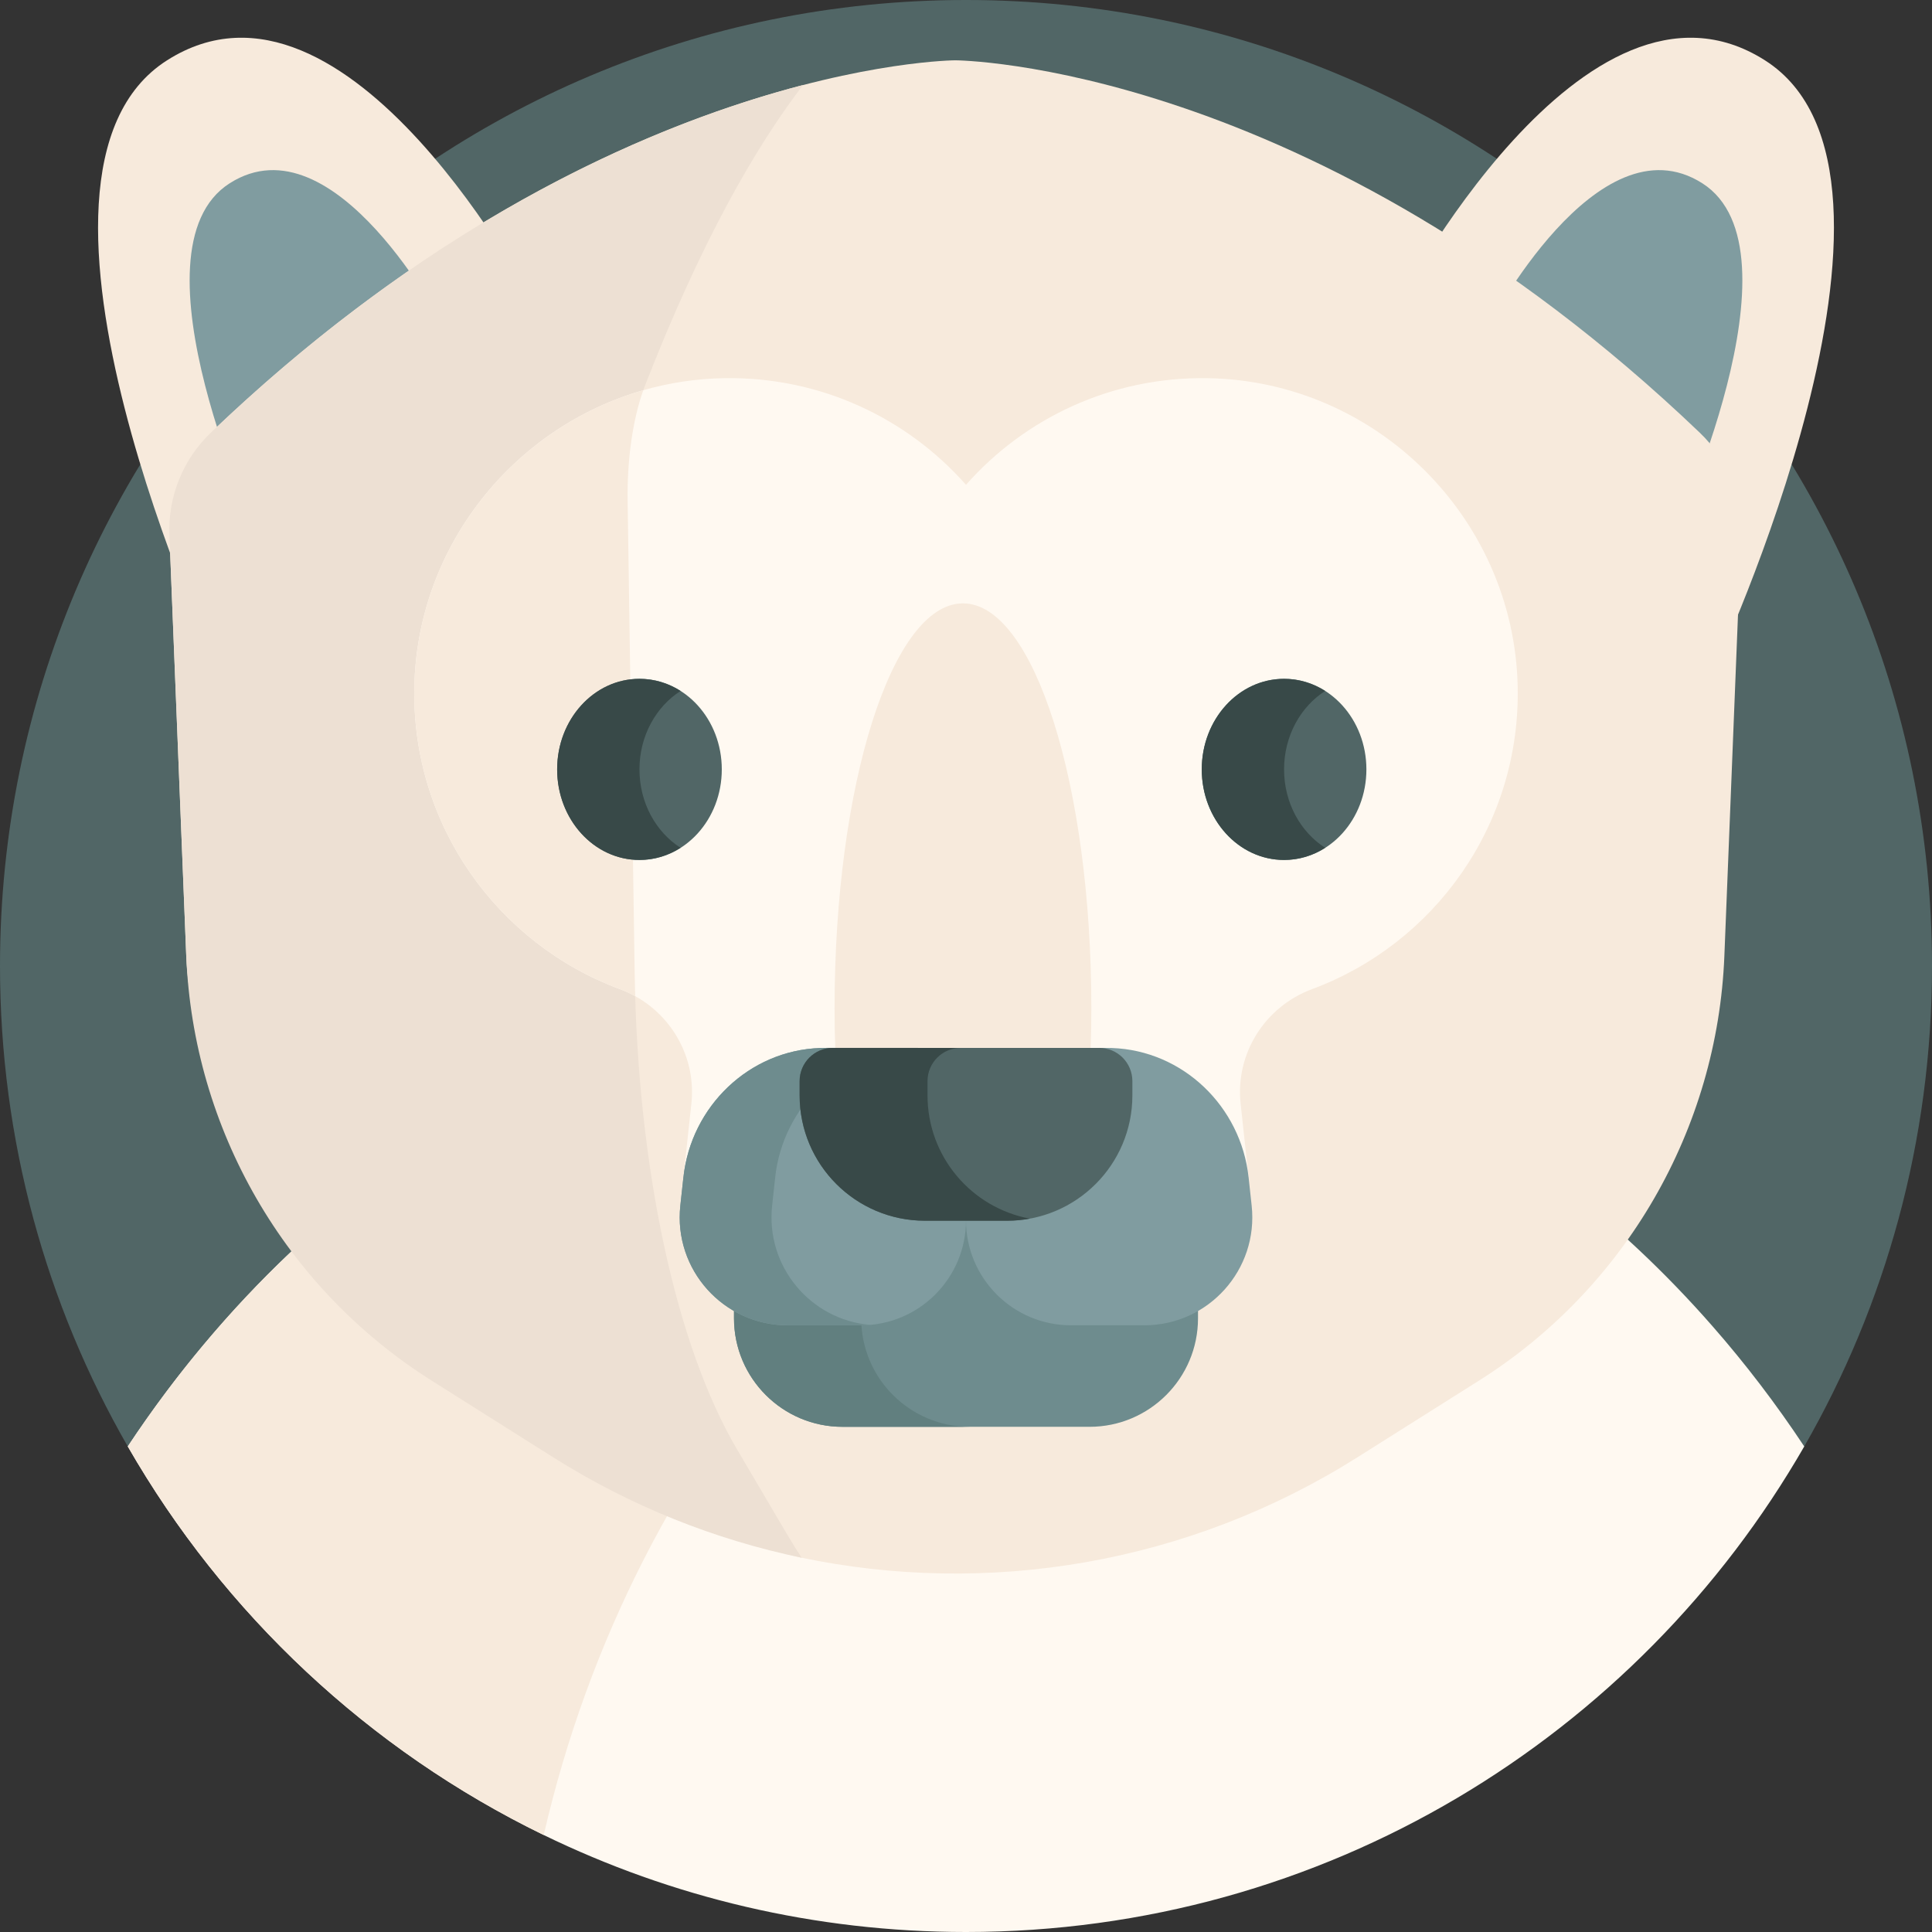 <svg id="Capa_1" enable-background="new 0 0 512 512" height="512" viewBox="0 0 512 512" width="512" xmlns="http://www.w3.org/2000/svg"><rect x="0" y="0" width="512" height="512" fill="#333333" stroke="none"/><g><path d="m512 256c0 46.349-12.317 89.821-33.857 127.322-44.166 76.892-127.107 48.085-222.143 48.085-95.034 0-177.973 28.809-222.14-48.081-21.542-37.502-33.86-80.975-33.86-127.326 0-141.385 114.615-256 256-256s256 114.615 256 256z" fill="#516666"/><path d="m478.14 383.32c-44.17 76.89-127.11 128.68-222.14 128.68-40.13 0-78.1-9.24-111.91-25.7-46.26-22.51-84.71-58.55-110.22-102.98 6.81-10.28 14.19-20.08 22.1-29.32 50.06-58.54 121.16-95.1 200.03-95.1 77.69 0 147.85 35.48 197.78 92.5 8.77 10 16.91 20.67 24.36 31.92z" fill="#fff9f1"/><path d="m333.11 270.98c-92.75 29.76-165.19 111.9-189.02 215.32-46.26-22.51-84.72-58.56-110.23-102.99 49.9-75.4 130.81-124.41 222.14-124.41 26.78 0 52.65 4.22 77.11 12.08z" fill="#f7eadc"/><g><g><path d="m141.86 81.307s-49.687-95.785-97.584-65.326 13.421 161.512 13.421 161.512z" fill="#f7eadc"/><path d="m117.588 86.518s-28.871-55.657-56.702-37.959 7.799 93.849 7.799 93.849z" fill="#809ca0"/></g><g><path d="m370.14 81.307s49.687-95.785 97.584-65.326-13.421 161.512-13.421 161.512z" fill="#f7eadc"/><path d="m394.412 86.518s28.871-55.657 56.702-37.959-7.799 93.849-7.799 93.849z" fill="#809ca0"/></g><path d="m359.72 386.206 32.226-20.33c38.877-24.525 63.196-66.611 65.03-112.541l4.454-111.521c.407-10.199-3.59-20.089-10.967-27.143-102.824-98.318-197.297-98.69-197.297-98.69s-94.473.372-197.297 98.69c-7.378 7.054-11.375 16.943-10.967 27.143l4.454 111.521c1.835 45.93 40.605 73.564 79.482 98.089l21.555 14.759c20.344 12.834 38.645 41.679 61.38 46.492 50.018 10.589 103.191 1.765 147.947-26.469z" fill="#f7eadc"/><path d="m170.902 102.271c-3.071 7.912-4.738 19.008-4.57 30.451l1.854 125.1c.768 51.52 10.909 98.732 27.118 126.243l13.437 22.81c1.227 2.079 2.463 4.055 3.717 5.946-22.979-4.776-45.302-13.653-65.846-26.612l-32.221-20.329c-38.879-24.533-63.196-66.614-65.032-112.544l-4.457-111.523c-.412-10.197 3.586-20.086 10.965-27.146 61.408-58.711 119.829-82.495 156.938-92.131-12.538 16.388-27.015 41.437-41.903 79.735z" fill="#ede0d3"/><g><path d="m288.724 378.121h-65.446c-15.885 0-28.762-12.877-28.762-28.762v-37.864h122.97v37.864c0 15.885-12.877 28.762-28.762 28.762z" fill="#6e8c8e"/><path d="m256.982 378.125h-33.71c-15.881 0-28.756-12.884-28.756-28.765v-37.867h33.71v37.867c0 15.88 12.875 28.765 28.756 28.765z" fill="#617f7f"/><path d="m402.2 181.9c-.97-44.63-37.52-80.96-82.16-81.68-25.51-.41-48.45 10.6-64.04 28.26-15.61-17.68-38.6-28.7-64.14-28.26-7.39.13-14.56 1.23-21.38 3.19-34.37 9.85-59.91 41.34-60.68 78.59-.76 36.68 22.13 68.12 54.46 80.12 1.42.53 2.77 1.15 4.07 1.86 10.12 5.62 16.17 16.73 14.89 28.52l-2.11 19.5c7.18 3.39 30.51-2.93 37.86-2.93h74.06c10.67 0 30.89-2.21 37.86 2.93l-2.11-19.5c-1.44-13.28 6.42-25.73 18.95-30.38 32.37-12.01 55.27-43.49 54.47-80.22z" fill="#fff9f1"/><path d="m168.19 257.82c.03 2.06.08 4.11.14 6.16-1.3-.71-2.65-1.33-4.07-1.86-32.33-12-55.22-43.44-54.46-80.12.77-37.25 26.31-68.74 60.68-78.59-2.8 7.82-4.31 18.41-4.15 29.31z" fill="#f7eadc"/><path d="m289.221 267.255c0-59.292-15.234-107.357-34.026-107.357s-34.026 48.065-34.026 107.357 15.234 31.871 34.026 31.871 34.026 27.421 34.026-31.871z" fill="#f7eadc"/><path d="m303.25 351.218h-19.411c-15.375 0-27.839-12.463-27.839-27.839 0 15.375-12.463 27.839-27.839 27.839h-19.411c-17.033 0-30.283-14.767-28.457-31.696l.815-7.521c2.036-18.787 17.403-33.632 36.289-34.272.521-.018 2.795-.027 3.32-.027l39.512 7.728 31.055-7.728c.525 0 2.798.009 3.318.027 18.886.64 34.253 15.485 36.289 34.272l.815 7.521c1.826 16.929-11.423 31.696-28.456 31.696z" fill="#809ca0"/><path d="m204.621 319.522c-1.732 16.087 10.15 30.227 25.956 31.584-.796.075-1.601.112-2.416.112h-19.411c-17.033 0-30.283-14.767-28.457-31.697l.815-7.519c2.032-18.793 17.407-33.635 36.285-34.272.524-.019 1.049-.028 1.573-.028h24.327c-.524 0-1.049.009-1.573.028-18.887.637-34.253 15.478-36.285 34.272z" fill="#6e8c8e"/><g><path d="m266.879 323.5h-21.756c-18.343 0-33.214-14.87-33.214-33.214v-3.775c0-4.865 3.944-8.808 8.808-8.808h70.567c4.865 0 8.808 3.944 8.808 8.808v3.775c.001 18.344-14.87 33.214-33.213 33.214z" fill="#516666"/><path d="m272.941 322.952c-1.961.367-3.99.554-6.062.554h-21.759c-18.34 0-33.21-14.87-33.21-33.218v-3.777c0-4.86 3.939-8.808 8.808-8.808h33.892c-4.868 0-8.808 3.948-8.808 8.808v3.777c0 16.276 11.698 29.816 27.139 32.664z" fill="#384948"/></g></g><g><ellipse cx="169.466" cy="203.897" fill="#516666" rx="21.816" ry="23.999"/><path d="m180.365 224.682c-3.206 2.044-6.937 3.216-10.901 3.216-12.054 0-21.813-10.745-21.813-24.001 0-13.255 9.759-24.001 21.813-24.001 3.964 0 7.696 1.172 10.901 3.216-6.512 4.148-10.901 11.903-10.901 20.785s4.388 16.637 10.901 20.785z" fill="#384948"/><ellipse cx="340.293" cy="203.897" fill="#516666" rx="21.816" ry="23.999"/><path d="m351.192 224.682c-3.206 2.044-6.937 3.216-10.901 3.216-12.054 0-21.813-10.745-21.813-24.001 0-13.255 9.759-24.001 21.813-24.001 3.964 0 7.696 1.172 10.901 3.216-6.513 4.148-10.901 11.903-10.901 20.785s4.388 16.637 10.901 20.785z" fill="#384948"/></g></g></g></svg>